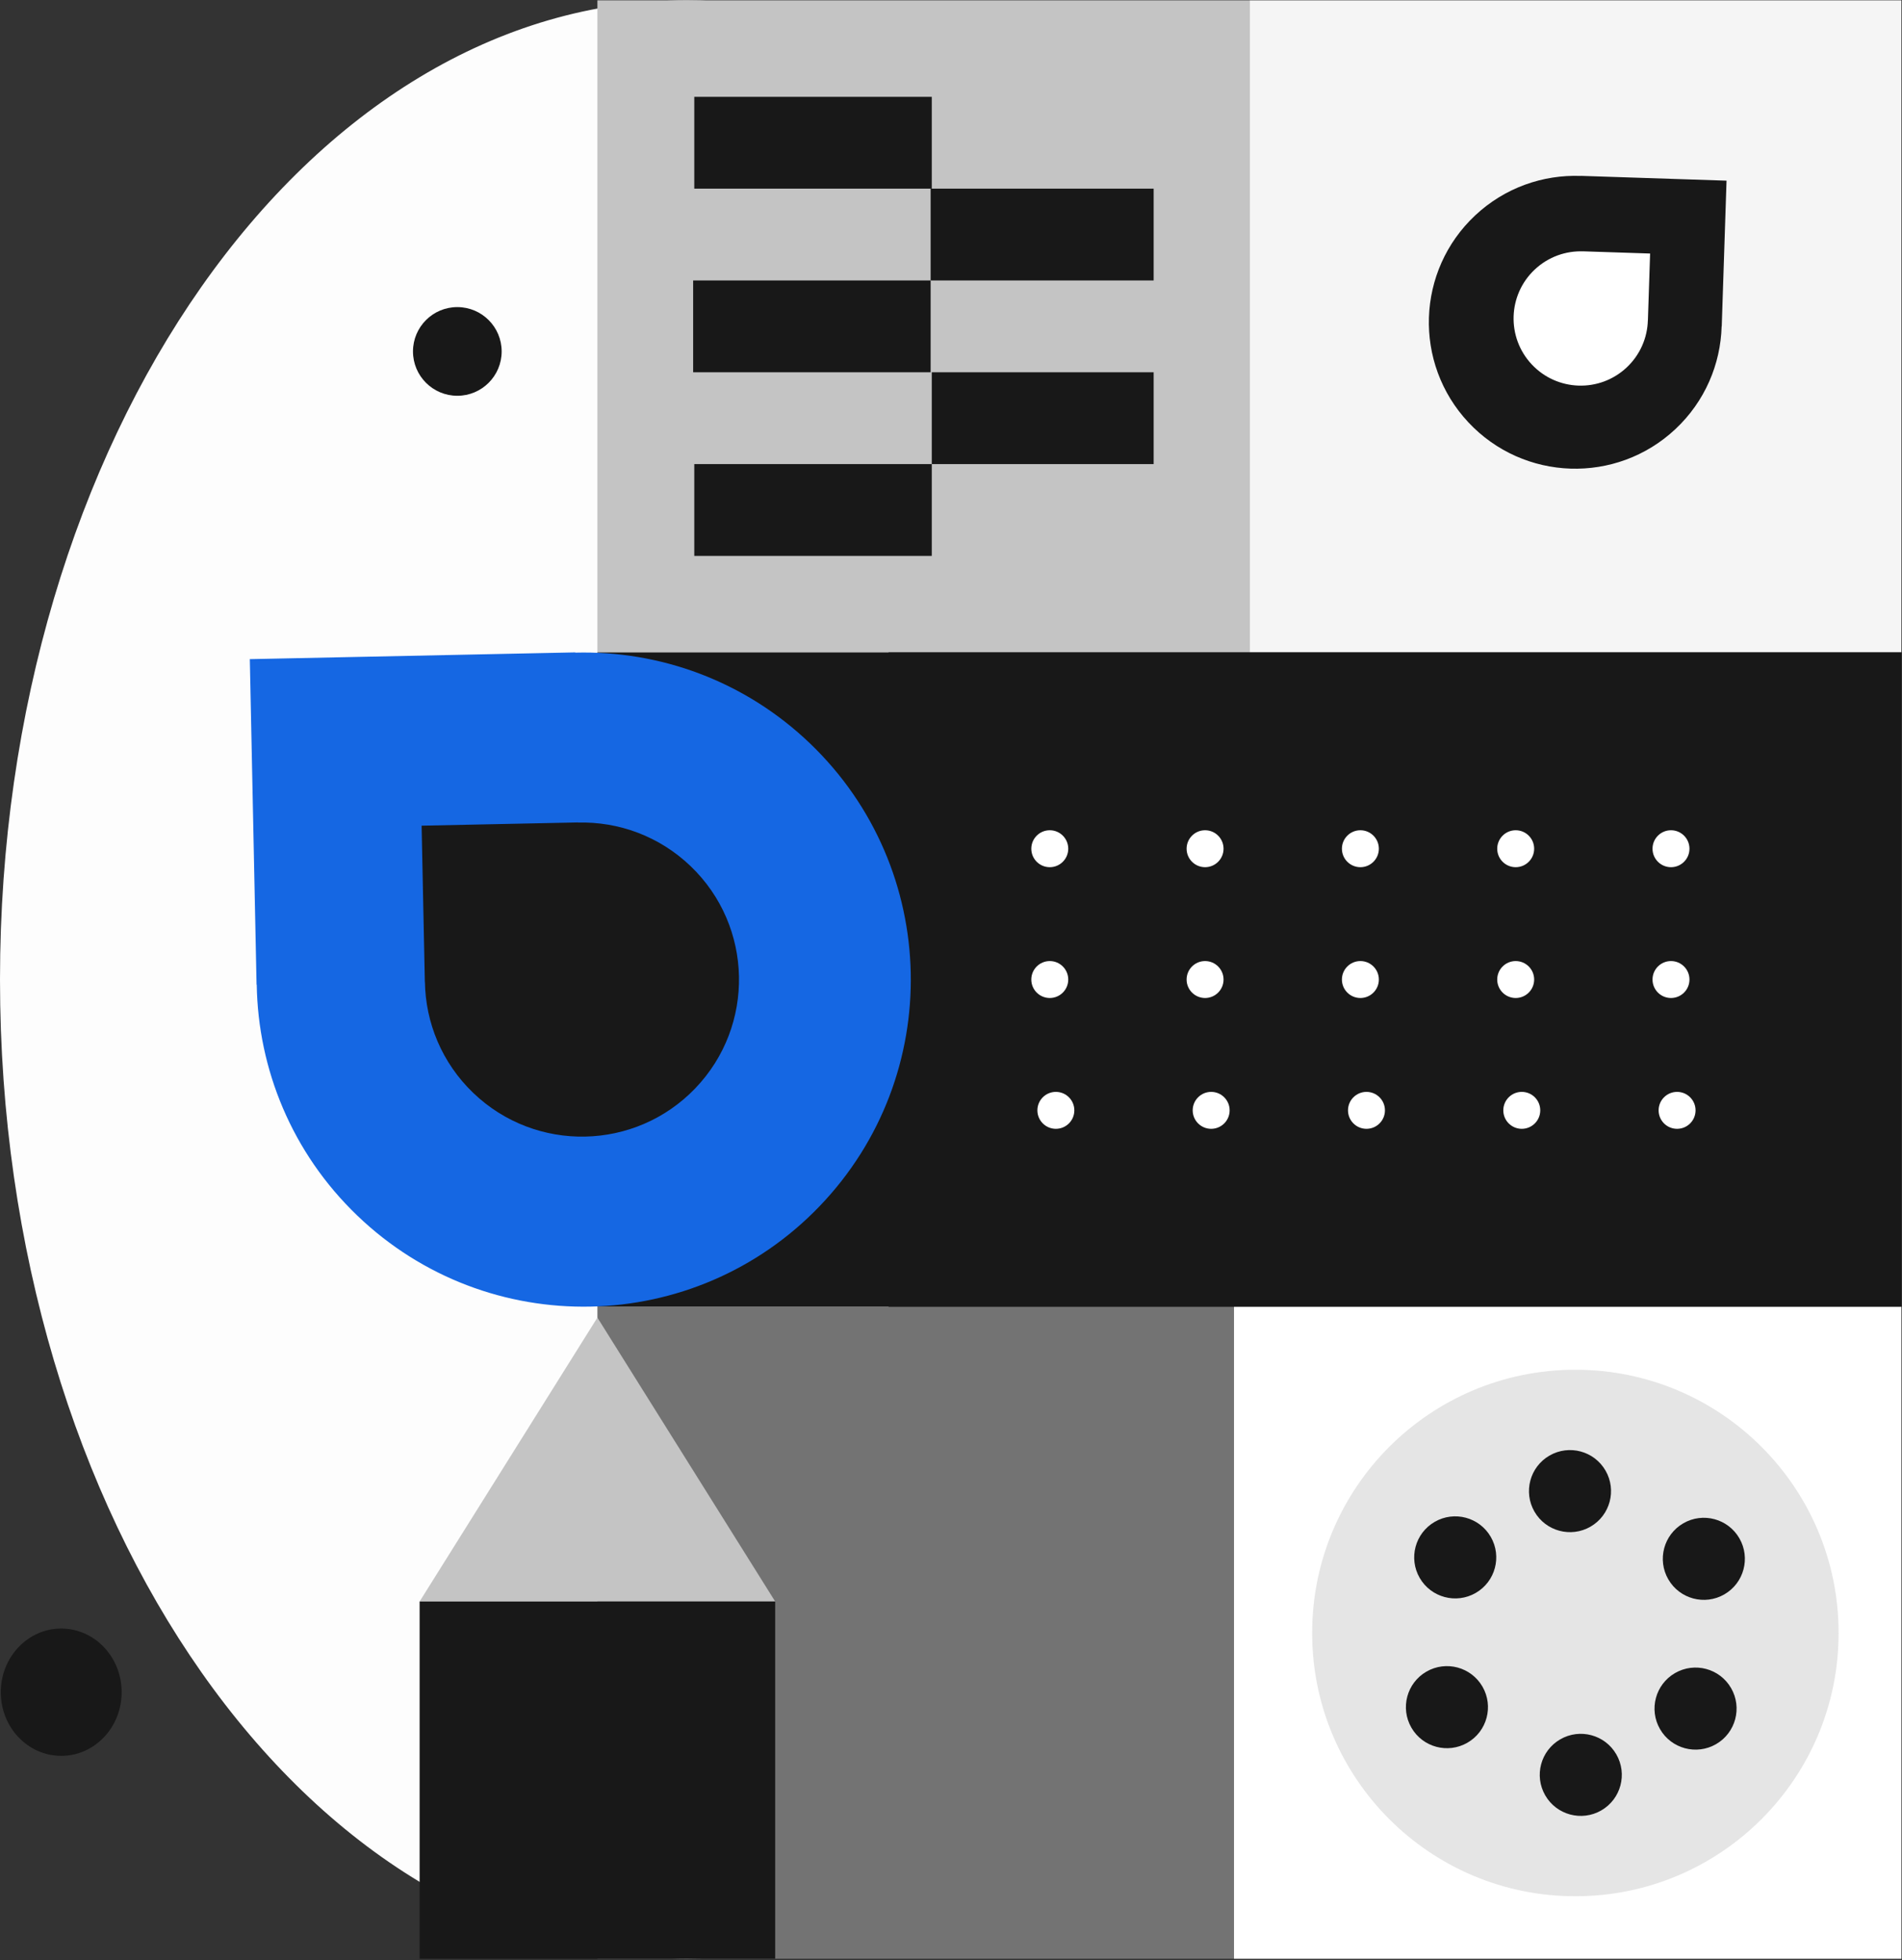 <svg width="1049" height="1081" viewBox="0 0 1049 1081" fill="none" xmlns="http://www.w3.org/2000/svg">
<rect x="0" y="0" width="1049" height="1081" fill="#333333" stroke="none"/>
<path fill-rule="evenodd" clip-rule="evenodd" d="M490.058 23.852C454.881 8.469 417.524 0.19 378.81 0.19C169.599 0.19 0 241.957 0 540.19C0 838.424 169.599 1080.19 378.81 1080.19C417.524 1080.19 454.881 1071.91 490.058 1056.53V23.852Z" fill="#FDFDFD"/>
<ellipse rx="33.335" ry="35.104" transform="matrix(1 0 0 -1 33.764 933.209)" fill="#181818"/>
<circle r="24.451" transform="matrix(1 0 0 -1 252.225 193.81)" fill="#181818"/>
<rect x="689.07" y="0.19" width="359.589" height="359.589" fill="#F5F5F5"/>
<rect x="329.482" y="0.19" width="359.589" height="359.589" fill="#C4C4C4"/>
<rect x="329.482" y="720.602" width="719.177" height="359.589" fill="#737373"/>
<rect x="680.585" y="720.602" width="368.074" height="359.589" fill="white"/>
<rect x="329.482" y="359.779" width="719.178" height="360.822" fill="#181818"/>
<path fill-rule="evenodd" clip-rule="evenodd" d="M952.229 99.632L871.884 96.985L871.882 97.03C851.091 96.237 830.003 103.43 813.614 118.774C781.057 149.255 779.373 200.357 809.854 232.915C840.335 265.472 891.437 267.156 923.995 236.675C940.38 221.334 948.946 200.77 949.526 179.976L949.582 179.977L952.229 99.632Z" fill="#181818"/>
<path fill-rule="evenodd" clip-rule="evenodd" d="M910.074 139.817L873.225 138.603L873.224 138.623C863.689 138.26 854.018 141.559 846.502 148.596C831.57 162.575 830.798 186.013 844.777 200.945C858.757 215.877 882.194 216.649 897.126 202.669C904.641 195.634 908.57 186.203 908.836 176.666L908.86 176.667L910.074 139.817Z" fill="white"/>
<path fill-rule="evenodd" clip-rule="evenodd" d="M137.779 363.501L141.5 543.024L141.598 543.022C142.32 589.493 160.891 635.669 197.078 670.386C268.964 739.353 383.148 736.986 452.115 665.099C521.081 593.213 518.714 479.029 446.828 410.063C410.648 375.353 363.755 358.712 317.305 359.908L317.302 359.779L137.779 363.501Z" fill="#1567E3"/>
<path fill-rule="evenodd" clip-rule="evenodd" d="M232.525 455.344L234.312 541.551L234.359 541.55C234.706 563.866 243.624 586.039 261.001 602.711C295.521 635.829 350.352 634.692 383.47 600.172C416.588 565.652 415.451 510.821 380.931 477.703C363.558 461.035 341.039 453.044 318.734 453.618L318.732 453.557L232.525 455.344Z" fill="#181818"/>
<circle cx="868.864" cy="900.555" r="145.177" fill="#E5E5E5"/>
<circle cx="802.594" cy="858.86" r="22.63" transform="rotate(-30 802.594 858.86)" fill="#181818"/>
<circle cx="865.894" cy="822.315" r="22.63" transform="rotate(-30 865.894 822.315)" fill="#181818"/>
<circle cx="871.841" cy="978.794" r="22.63" transform="rotate(-30 871.841 978.794)" fill="#181818"/>
<circle cx="935.139" cy="942.25" r="22.63" transform="rotate(-30 935.139 942.25)" fill="#181818"/>
<circle cx="939.712" cy="859.653" r="22.63" transform="rotate(-30 939.712 859.653)" fill="#181818"/>
<circle cx="798.023" cy="941.457" r="22.63" transform="rotate(-30 798.023 941.457)" fill="#181818"/>
<path d="M329.48 726.62L427.527 883.174L231.432 883.174L329.48 726.62Z" fill="#C4C4C4"/>
<rect x="231.432" y="883.174" width="196.096" height="197.017" fill="#181818"/>
<rect x="382.914" y="306.566" width="50.632" height="130.982" transform="rotate(-90 382.914 306.566)" fill="#181818"/>
<rect x="382.914" y="104.036" width="50.632" height="130.982" transform="rotate(-90 382.914 104.036)" fill="#181818"/>
<rect x="513.896" y="255.934" width="50.632" height="122.369" transform="rotate(-90 513.896 255.934)" fill="#181818"/>
<rect x="382.288" y="205.301" width="50.632" height="130.982" transform="rotate(-90 382.288 205.301)" fill="#181818"/>
<rect x="513.27" y="154.667" width="50.632" height="122.995" transform="rotate(-90 513.27 154.667)" fill="#181818"/>
<circle cx="578.979" cy="540.19" r="10.186" fill="white"/>
<circle cx="664.633" cy="540.19" r="10.186" fill="white"/>
<circle cx="750.287" cy="540.19" r="10.186" fill="white"/>
<circle cx="835.941" cy="540.19" r="10.186" fill="white"/>
<circle cx="921.595" cy="540.19" r="10.186" fill="white"/>
<circle cx="578.979" cy="468.049" r="10.186" fill="white"/>
<circle cx="664.633" cy="468.049" r="10.186" fill="white"/>
<circle cx="750.287" cy="468.049" r="10.186" fill="white"/>
<circle cx="835.941" cy="468.049" r="10.186" fill="white"/>
<circle cx="921.595" cy="468.049" r="10.186" fill="white"/>
<circle cx="582.336" cy="612.332" r="10.186" fill="white"/>
<circle cx="667.99" cy="612.332" r="10.186" fill="white"/>
<circle cx="753.644" cy="612.332" r="10.186" fill="white"/>
<circle cx="839.299" cy="612.332" r="10.186" fill="white"/>
<circle cx="924.953" cy="612.332" r="10.186" fill="white"/>
</svg>
